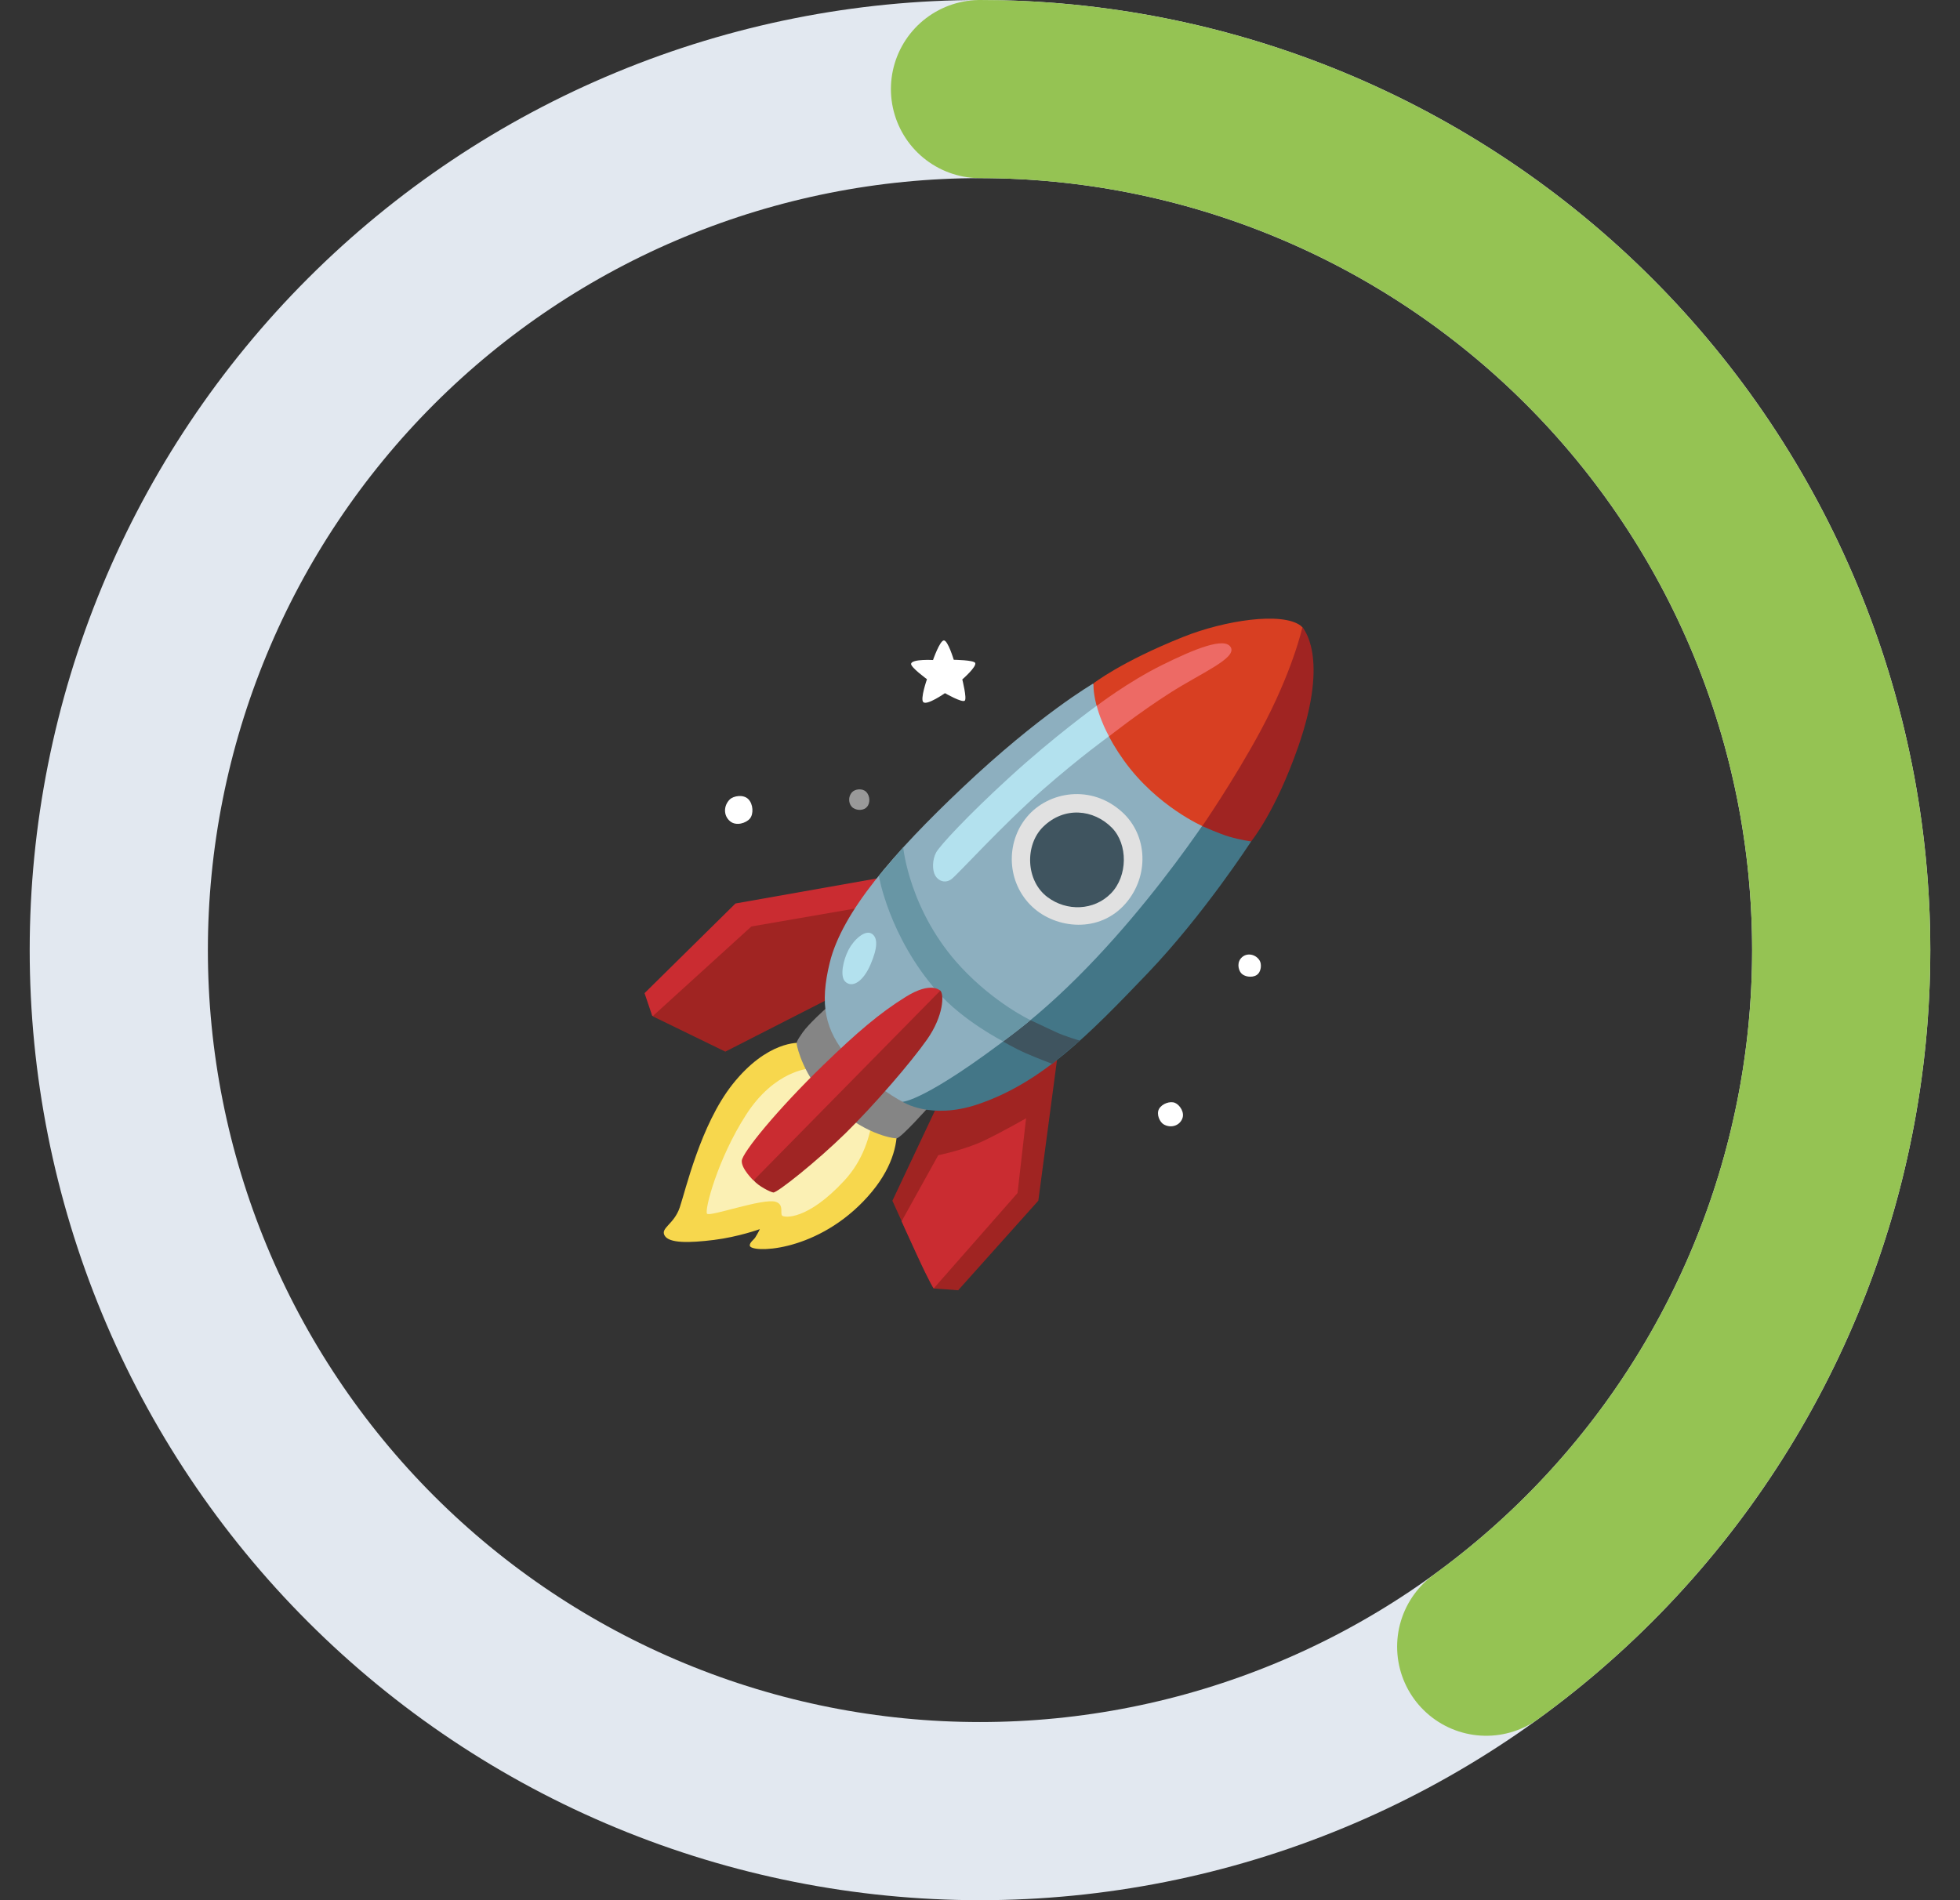 <svg width="33" height="32" viewBox="0 0 33 32" fill="none" xmlns="http://www.w3.org/2000/svg">
<rect x="0" y="0" width="33" height="32" fill="#333333" stroke="none"/>
<path d="M16.5 1.5C18.404 1.5 20.29 1.875 22.049 2.604C23.808 3.332 25.407 4.401 26.753 5.747C28.099 7.093 29.168 8.692 29.896 10.451C30.625 12.21 31 14.096 31 16C31 17.904 30.625 19.79 29.896 21.549C29.168 23.308 28.099 24.907 26.753 26.253C25.407 27.599 23.808 28.668 22.049 29.396C20.29 30.125 18.404 30.5 16.5 30.5C14.596 30.5 12.71 30.125 10.951 29.396C9.192 28.668 7.593 27.599 6.247 26.253C4.901 24.907 3.832 23.308 3.104 21.549C2.375 19.79 2 17.904 2 16C2 14.096 2.375 12.21 3.104 10.451C3.832 8.692 4.901 7.093 6.247 5.747C7.593 4.401 9.192 3.332 10.951 2.604C12.71 1.875 14.596 1.5 16.5 1.5L16.5 1.5Z" stroke="#E2E8F0" stroke-width="3" stroke-linecap="round" stroke-linejoin="round"/>
<path d="M16.5 1.5C19.562 1.5 22.546 2.469 25.023 4.269C27.5 6.069 29.344 8.607 30.29 11.519C31.237 14.431 31.237 17.569 30.29 20.481C29.344 23.393 27.5 25.931 25.023 27.731" stroke="#95C353" stroke-width="3" stroke-linecap="round" stroke-linejoin="round"/>
<g clip-path="url(#clip0_3031_1023)">
<path d="M10.852 16.725L12.383 15.215L14.992 14.753L14.734 16.118L11.208 17.202L10.98 17.104L10.852 16.725Z" fill="#CA2C31"/>
<path d="M12.651 15.602L10.988 17.114L12.212 17.71L14.069 16.762V16.315L14.449 15.291L12.651 15.602ZM16.587 18.264L15.784 18.613L15.025 20.221C15.025 20.221 15.693 21.699 15.723 21.699C15.753 21.699 16.132 21.729 16.132 21.729L17.482 20.22L17.824 17.642L16.587 18.264Z" fill="#A02422"/>
<path d="M15.797 19.454C15.797 19.454 16.245 19.363 16.563 19.211C16.882 19.059 17.276 18.832 17.276 18.832L17.132 20.091L15.721 21.697C15.721 21.697 15.665 21.629 15.431 21.119C15.244 20.712 15.18 20.567 15.18 20.567L15.797 19.454Z" fill="#CA2C31"/>
<path d="M13.46 17.562C13.46 17.562 12.922 17.517 12.332 18.262C11.794 18.943 11.542 20.051 11.444 20.336C11.347 20.621 11.114 20.679 11.191 20.809C11.269 20.94 11.606 20.932 12.021 20.881C12.436 20.829 12.793 20.699 12.793 20.699C12.793 20.699 12.775 20.744 12.715 20.841C12.693 20.876 12.618 20.926 12.624 20.977C12.637 21.1 13.689 21.103 14.529 20.238C15.436 19.306 14.996 18.541 14.996 18.541L13.46 17.562Z" fill="#F7D74D"/>
<path d="M13.622 17.996C13.622 17.996 13.041 18.027 12.562 18.772C12.082 19.517 11.858 20.381 11.904 20.439C11.949 20.497 12.844 20.174 13.058 20.238C13.206 20.283 13.13 20.432 13.169 20.472C13.202 20.505 13.59 20.56 14.218 19.879C14.847 19.199 14.698 18.242 14.698 18.242L13.622 17.996Z" fill="#FBF0B4"/>
<path d="M13.91 16.979C13.91 16.979 13.618 17.238 13.514 17.387C13.41 17.537 13.41 17.55 13.416 17.595C13.423 17.64 13.531 18.134 13.98 18.567C14.531 19.098 15.023 19.17 15.095 19.17C15.166 19.17 15.639 18.638 15.639 18.638L13.91 16.979Z" fill="#858585"/>
<path d="M15.195 18.554C15.195 18.554 15.668 18.864 16.46 18.598C17.543 18.234 18.337 17.42 19.32 16.393C20.269 15.401 21.065 14.17 21.065 14.17L20.507 12.302L15.195 18.554Z" fill="#437687"/>
<path d="M16.875 17.531L17.005 17.126L17.332 17.172C17.332 17.172 17.58 17.289 17.763 17.374C17.946 17.46 18.181 17.524 18.181 17.524L17.717 17.916C17.717 17.916 17.464 17.821 17.279 17.74C17.071 17.649 16.875 17.531 16.875 17.531Z" fill="#3F545F"/>
<path d="M18.403 11.513C18.403 11.513 17.502 12.036 16.209 13.26C15.043 14.362 14.18 15.36 13.971 16.208C13.796 16.919 13.889 17.35 14.286 17.816C14.705 18.309 15.196 18.554 15.196 18.554C15.196 18.554 15.566 18.559 17.107 17.373C19.03 15.893 20.57 13.414 20.57 13.414L18.403 11.513Z" fill="#8DAFBF"/>
<path d="M20.267 13.922C20.267 13.922 19.483 13.588 18.923 12.807C18.367 12.032 18.411 11.508 18.411 11.508C18.411 11.508 18.876 11.143 19.921 10.726C20.624 10.445 21.582 10.302 21.897 10.535C22.212 10.769 21.681 11.94 21.681 11.94L20.714 13.811L20.267 13.922Z" fill="#D83F22"/>
<path d="M16.89 17.537C16.89 17.537 16.212 17.192 15.781 16.699C14.966 15.77 14.797 14.75 14.797 14.75L15.207 14.269C15.207 14.269 15.309 15.353 16.183 16.29C16.753 16.9 17.349 17.179 17.349 17.179C17.349 17.179 17.23 17.28 17.102 17.377C17.021 17.44 16.89 17.537 16.89 17.537Z" fill="#6896A5"/>
<path d="M21.065 14.17C21.065 14.17 21.472 13.68 21.858 12.574C22.396 11.033 21.927 10.566 21.927 10.566C21.927 10.566 21.768 11.299 21.218 12.318C20.777 13.135 20.242 13.912 20.242 13.912C20.242 13.912 20.537 14.044 20.696 14.09C20.897 14.148 21.065 14.17 21.065 14.17Z" fill="#A02422"/>
<path d="M14.231 16.531C14.352 16.647 14.537 16.525 14.658 16.24C14.78 15.955 14.778 15.796 14.684 15.728C14.568 15.644 14.373 15.829 14.288 15.992C14.194 16.174 14.139 16.442 14.231 16.531ZM18.462 11.887C18.462 11.887 17.749 12.4 16.988 13.098C16.289 13.738 15.826 14.239 15.762 14.355C15.695 14.479 15.694 14.656 15.747 14.746C15.799 14.836 15.915 14.883 16.021 14.804C16.127 14.724 16.882 13.89 17.564 13.293C18.187 12.748 18.668 12.402 18.668 12.402C18.668 12.402 18.863 12.057 18.831 11.978C18.799 11.899 18.462 11.887 18.462 11.887Z" fill="#B3E1EE"/>
<path d="M18.465 11.887C18.465 11.887 18.992 11.483 19.566 11.199C20.099 10.935 20.63 10.714 20.725 10.906C20.816 11.088 20.222 11.335 19.699 11.669C19.175 12.003 18.672 12.401 18.672 12.401C18.672 12.401 18.595 12.26 18.546 12.13C18.514 12.051 18.487 11.97 18.465 11.887Z" fill="#ED6A65"/>
<path d="M18.898 13.68C18.375 13.199 17.649 13.328 17.291 13.756C16.923 14.196 16.95 14.87 17.384 15.274C17.779 15.642 18.513 15.725 18.956 15.21C19.349 14.752 19.325 14.073 18.898 13.68Z" fill="#E1E1E1"/>
<path d="M17.562 13.925C17.252 14.23 17.268 14.834 17.638 15.109C17.96 15.35 18.418 15.338 18.705 15.045C18.991 14.751 18.991 14.218 18.723 13.942C18.413 13.626 17.917 13.576 17.562 13.925Z" fill="#3F545F"/>
<path d="M15.189 17.209C15.189 17.209 15.769 16.62 15.833 16.683C15.897 16.747 15.888 17.105 15.611 17.502C15.332 17.899 14.72 18.607 14.236 19.084C13.757 19.554 13.083 20.091 13.02 20.082C12.97 20.075 12.768 19.974 12.688 19.877C12.609 19.78 12.844 19.323 12.939 19.173C13.035 19.022 15.189 17.209 15.189 17.209Z" fill="#A02524"/>
<path d="M12.489 19.549C12.481 19.683 12.687 19.88 12.687 19.88L15.83 16.684C15.83 16.684 15.682 16.518 15.249 16.788C14.812 17.059 14.43 17.386 13.866 17.932C13.079 18.695 12.496 19.413 12.489 19.549Z" fill="#CA2C31"/>
<path d="M12.286 13.464C12.182 13.568 12.177 13.735 12.293 13.831C12.396 13.916 12.564 13.861 12.627 13.784C12.69 13.707 12.682 13.54 12.599 13.458C12.516 13.374 12.35 13.401 12.286 13.464Z" fill="white"/>
<path opacity="0.5" d="M14.345 13.342C14.267 13.43 14.292 13.559 14.365 13.607C14.438 13.655 14.548 13.65 14.601 13.584C14.649 13.525 14.655 13.407 14.582 13.334C14.518 13.271 14.396 13.286 14.345 13.342Z" fill="white"/>
<path d="M15.709 11.115C15.709 11.115 15.823 10.788 15.891 10.785C15.959 10.781 16.058 11.111 16.058 11.111C16.058 11.111 16.396 11.115 16.419 11.164C16.448 11.228 16.202 11.442 16.202 11.442C16.202 11.442 16.282 11.761 16.244 11.799C16.202 11.841 15.91 11.673 15.91 11.673C15.91 11.673 15.61 11.883 15.546 11.825C15.489 11.776 15.607 11.438 15.607 11.438C15.607 11.438 15.325 11.233 15.34 11.176C15.362 11.095 15.709 11.115 15.709 11.115ZM19.596 18.937C19.709 19 19.852 18.964 19.904 18.843C19.952 18.736 19.864 18.607 19.784 18.573C19.704 18.538 19.565 18.584 19.514 18.675C19.465 18.765 19.527 18.9 19.596 18.937ZM21.206 16.172C21.142 16.072 21.002 16.039 20.911 16.12C20.823 16.199 20.845 16.323 20.894 16.385C20.944 16.448 21.077 16.472 21.158 16.42C21.238 16.368 21.246 16.233 21.206 16.172Z" fill="white"/>
</g>
<defs>
<clipPath id="clip0_3031_1023">
<rect width="12" height="12" fill="white" transform="translate(10.5 10)"/>
</clipPath>
</defs>
</svg>
